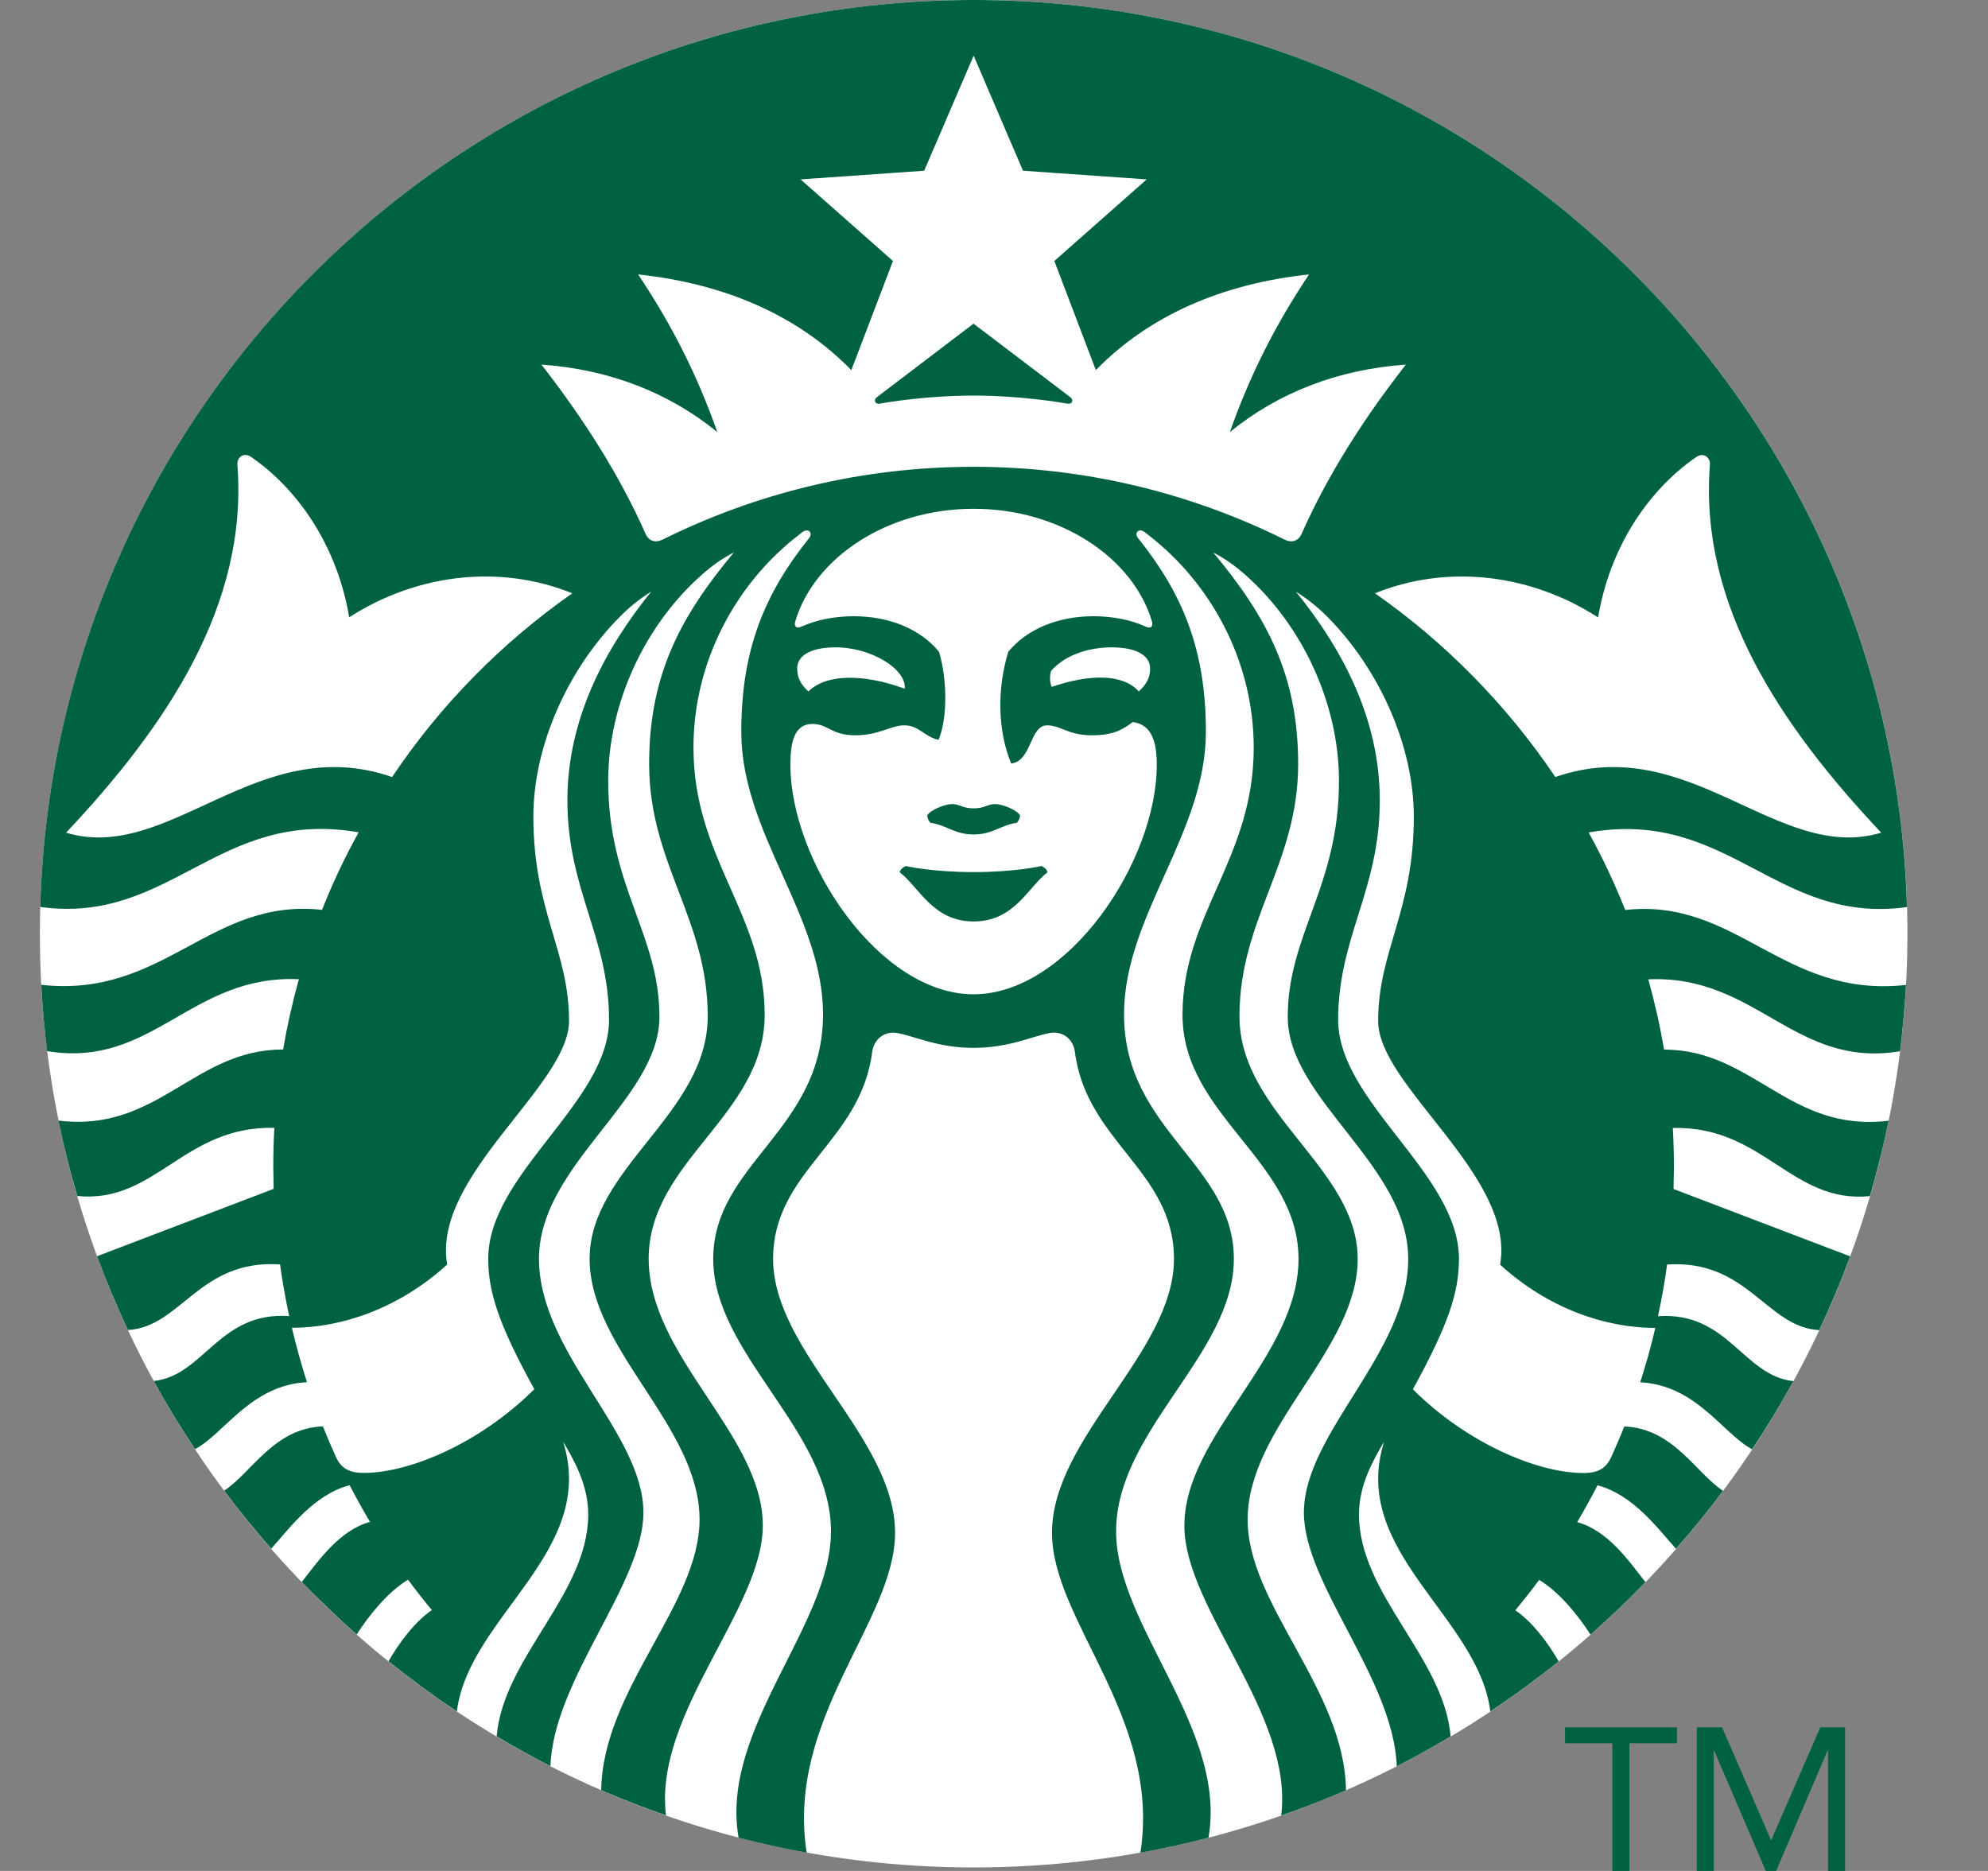 <svg width="17" height="16" viewBox="0 0 17 16" fill="none" xmlns="http://www.w3.org/2000/svg">
<rect x="0" y="0" width="17" height="16" fill="#808080" stroke="none"/>
<g clip-path="url(#clip0_781_306)">
<path d="M8.326 15.97C12.736 15.97 16.311 12.395 16.311 7.985C16.311 3.575 12.736 0 8.326 0C3.916 0 0.341 3.575 0.341 7.985C0.341 12.395 3.916 15.97 8.326 15.97Z" fill="white"/>
<path d="M9.129 3.452C9.059 3.44 8.721 3.383 8.326 3.383C7.93 3.383 7.593 3.439 7.523 3.452C7.483 3.459 7.467 3.42 7.498 3.397C7.525 3.377 8.325 2.768 8.325 2.768L9.153 3.397C9.184 3.42 9.169 3.459 9.129 3.452ZM7.746 7.406C7.746 7.406 7.704 7.421 7.693 7.459C7.861 7.587 7.976 7.88 8.326 7.88C8.675 7.88 8.791 7.587 8.958 7.459C8.947 7.421 8.905 7.406 8.905 7.406C8.905 7.406 8.686 7.458 8.326 7.458C7.965 7.458 7.746 7.406 7.746 7.406ZM8.326 6.913C8.229 6.913 8.207 6.876 8.141 6.876C8.078 6.877 7.956 6.927 7.929 6.973C7.931 6.996 7.939 7.018 7.956 7.036C8.098 7.057 8.162 7.136 8.326 7.136C8.49 7.136 8.554 7.057 8.696 7.036C8.712 7.018 8.721 6.997 8.723 6.973C8.697 6.927 8.574 6.877 8.511 6.876C8.444 6.876 8.423 6.913 8.326 6.913ZM16.299 8.423C16.288 8.614 16.271 8.803 16.248 8.99C15.344 9.14 15.021 8.334 14.095 8.375C14.15 8.571 14.195 8.771 14.23 8.976C14.993 8.975 15.301 9.689 16.151 9.584C16.106 9.802 16.052 10.017 15.99 10.229C15.319 10.295 15.082 9.628 14.305 9.646C14.311 9.757 14.314 9.869 14.314 9.982L14.311 10.168L15.821 10.744C15.742 10.959 15.653 11.169 15.557 11.375C15.103 11.35 14.947 10.768 14.256 10.814C14.236 10.963 14.209 11.111 14.178 11.256C14.777 11.214 14.906 11.766 15.336 11.811C15.227 12.01 15.109 12.205 14.983 12.394C14.729 12.258 14.508 11.847 14.026 11.821C14.075 11.668 14.119 11.514 14.155 11.356C13.727 11.356 13.238 11.189 12.828 10.815C12.961 10.058 11.785 9.287 11.785 8.732C11.785 8.129 12.09 7.796 12.09 6.984C12.09 6.381 11.797 5.727 11.356 5.28C11.27 5.193 11.183 5.123 11.082 5.06C11.488 5.562 11.799 6.157 11.799 6.846C11.799 7.611 11.443 8.015 11.443 8.721C11.443 9.427 12.476 10.038 12.476 10.766C12.476 11.052 12.384 11.332 12.082 11.881C12.546 12.344 13.15 12.597 13.54 12.597C13.666 12.597 13.734 12.558 13.779 12.459C13.818 12.373 13.855 12.286 13.89 12.199C14.309 12.215 14.502 12.597 14.734 12.749C14.607 12.92 14.473 13.085 14.332 13.245C14.177 13.073 13.967 12.783 13.661 12.702C13.606 12.808 13.548 12.914 13.487 13.017C13.751 13.088 13.932 13.354 14.071 13.53C13.921 13.686 13.764 13.835 13.601 13.979C13.499 13.82 13.34 13.619 13.162 13.511C13.097 13.599 13.028 13.686 12.958 13.771C13.109 13.873 13.242 14.057 13.329 14.208C13.141 14.359 12.946 14.502 12.744 14.636C12.645 13.826 11.538 13.27 11.836 12.329C11.738 12.495 11.621 12.702 11.621 12.952C11.621 13.633 12.347 14.173 12.405 14.85C12.254 14.94 12.101 15.025 11.944 15.105C11.918 14.361 11.15 13.547 11.15 12.936C11.15 12.255 12.042 11.57 12.042 10.766C12.042 9.961 11.012 9.403 11.012 8.696C11.012 7.99 11.45 7.584 11.45 6.678C11.45 6.015 11.135 5.344 10.648 4.915C10.562 4.839 10.477 4.778 10.375 4.725C10.834 5.276 11.101 5.776 11.101 6.534C11.101 7.385 10.599 7.858 10.599 8.691C10.599 9.525 11.61 9.989 11.61 10.766C11.61 11.543 10.669 12.198 10.669 12.996C10.669 13.723 11.498 14.448 11.51 15.31C11.329 15.389 11.144 15.461 10.956 15.526C11.062 14.656 10.128 13.758 10.128 13.047C10.128 12.271 11.104 11.603 11.104 10.766C11.104 9.928 10.112 9.539 10.112 8.679C10.112 7.819 10.721 7.344 10.721 6.394C10.721 5.654 10.355 4.988 9.821 4.576L9.788 4.55C9.737 4.513 9.696 4.558 9.732 4.602C10.11 5.074 10.312 5.551 10.312 6.258C10.312 7.126 9.612 7.832 9.612 8.674C9.612 9.667 10.551 9.951 10.551 10.766C10.551 11.581 9.544 12.232 9.544 13.097C9.544 13.9 10.497 14.79 10.334 15.716C10.143 15.765 9.949 15.808 9.752 15.844C9.931 14.691 8.996 13.863 8.996 13.108C8.996 12.292 10.039 11.564 10.039 10.766C10.039 10.013 9.291 9.767 9.192 8.997C9.179 8.892 9.094 8.814 8.978 8.834C8.826 8.861 8.631 8.961 8.325 8.961C8.019 8.961 7.824 8.861 7.672 8.834C7.556 8.815 7.472 8.893 7.458 8.997C7.36 9.767 6.611 10.013 6.611 10.766C6.611 11.564 7.654 12.291 7.654 13.108C7.654 13.863 6.719 14.691 6.898 15.844C6.701 15.808 6.507 15.765 6.316 15.716C6.153 14.79 7.106 13.9 7.106 13.097C7.106 12.232 6.099 11.581 6.099 10.766C6.099 9.951 7.038 9.667 7.038 8.674C7.038 7.832 6.339 7.127 6.339 6.258C6.339 5.551 6.541 5.074 6.919 4.602C6.954 4.558 6.913 4.513 6.862 4.55L6.829 4.576C6.296 4.987 5.93 5.653 5.93 6.393C5.93 7.342 6.539 7.818 6.539 8.678C6.539 9.537 5.547 9.927 5.547 10.765C5.547 11.602 6.523 12.27 6.523 13.046C6.523 13.757 5.589 14.655 5.695 15.525C5.507 15.46 5.322 15.387 5.141 15.309C5.154 14.447 5.982 13.722 5.982 12.995C5.982 12.197 5.042 11.542 5.042 10.765C5.042 9.988 6.052 9.524 6.052 8.69C6.052 7.857 5.551 7.384 5.551 6.533C5.551 5.775 5.816 5.275 6.276 4.724C6.173 4.777 6.089 4.838 6.003 4.914C5.516 5.343 5.201 6.014 5.201 6.677C5.201 7.583 5.639 7.989 5.639 8.695C5.639 9.402 4.609 9.96 4.609 10.765C4.609 11.569 5.502 12.254 5.502 12.935C5.502 13.546 4.733 14.36 4.707 15.104C4.551 15.024 4.397 14.939 4.247 14.849C4.305 14.172 5.03 13.632 5.03 12.951C5.03 12.701 4.913 12.494 4.815 12.328C5.113 13.269 4.006 13.825 3.907 14.636C3.705 14.501 3.51 14.358 3.322 14.207C3.409 14.057 3.542 13.872 3.693 13.769C3.623 13.685 3.555 13.598 3.489 13.509C3.311 13.618 3.152 13.819 3.05 13.978C2.888 13.834 2.731 13.684 2.58 13.529C2.72 13.353 2.9 13.087 3.164 13.015C3.103 12.912 3.045 12.808 2.99 12.701C2.684 12.781 2.474 13.072 2.319 13.244C2.179 13.084 2.044 12.918 1.917 12.748C2.15 12.595 2.342 12.214 2.761 12.198C2.796 12.285 2.833 12.372 2.872 12.458C2.917 12.557 2.985 12.596 3.112 12.596C3.501 12.596 4.105 12.343 4.569 11.88C4.267 11.331 4.175 11.051 4.175 10.765C4.175 10.037 5.208 9.426 5.208 8.72C5.208 8.014 4.852 7.61 4.852 6.845C4.852 6.156 5.164 5.561 5.569 5.059C5.469 5.122 5.381 5.192 5.296 5.279C4.854 5.726 4.561 6.38 4.561 6.983C4.561 7.795 4.866 8.128 4.866 8.731C4.866 9.286 3.691 10.057 3.824 10.814C3.413 11.188 2.924 11.355 2.496 11.355C2.533 11.512 2.576 11.667 2.625 11.82C2.143 11.846 1.922 12.257 1.668 12.393C1.542 12.204 1.424 12.009 1.315 11.81C1.744 11.765 1.874 11.213 2.473 11.255C2.442 11.11 2.415 10.962 2.395 10.813C1.704 10.767 1.548 11.349 1.094 11.374C0.998 11.168 0.909 10.958 0.83 10.743L2.34 10.167L2.337 9.981C2.337 9.868 2.34 9.756 2.346 9.645C1.569 9.627 1.332 10.294 0.661 10.228C0.599 10.016 0.545 9.801 0.5 9.583C1.349 9.688 1.657 8.974 2.421 8.975C2.456 8.77 2.501 8.57 2.556 8.374C1.63 8.333 1.307 9.139 0.403 8.989C0.38 8.802 0.363 8.613 0.353 8.422C1.403 8.539 1.797 7.675 2.754 7.781C2.844 7.552 2.949 7.331 3.067 7.118C1.868 6.908 1.46 7.91 0.344 7.756C0.465 3.452 3.992 0 8.326 0C12.659 0 16.187 3.452 16.307 7.757C15.191 7.912 14.784 6.909 13.585 7.119C13.703 7.332 13.807 7.554 13.898 7.782C14.854 7.676 15.248 8.54 16.299 8.423ZM4.894 5.074C4.306 4.834 3.594 4.889 2.986 5.279C2.892 4.714 2.585 4.211 2.148 3.908C2.088 3.866 2.025 3.906 2.03 3.976C2.123 5.171 1.424 6.209 0.565 7.121C1.45 7.387 2.204 6.247 3.353 6.645C3.764 6.031 4.288 5.498 4.894 5.074ZM8.326 4.351C7.585 4.351 6.964 4.77 6.801 5.312C6.788 5.353 6.806 5.38 6.853 5.359C6.987 5.299 7.138 5.27 7.303 5.27C7.606 5.27 7.872 5.381 8.03 5.574C8.099 5.804 8.105 6.137 8.026 6.327C7.902 6.299 7.857 6.203 7.735 6.203C7.614 6.203 7.52 6.288 7.313 6.288C7.107 6.288 7.083 6.191 6.948 6.191C6.788 6.191 6.759 6.355 6.759 6.54C6.759 7.366 7.518 8.503 8.325 8.503C9.133 8.503 9.892 7.366 9.892 6.54C9.892 6.355 9.854 6.196 9.687 6.175C9.604 6.235 9.528 6.288 9.338 6.288C9.131 6.288 9.074 6.203 8.953 6.203C8.806 6.203 8.821 6.512 8.647 6.529C8.531 6.25 8.525 5.893 8.622 5.574C8.78 5.381 9.046 5.27 9.348 5.27C9.513 5.27 9.666 5.299 9.798 5.359C9.846 5.38 9.862 5.353 9.85 5.312C9.688 4.77 9.067 4.351 8.326 4.351ZM9.506 5.536C9.328 5.536 9.12 5.59 8.989 5.736C8.975 5.776 8.975 5.835 8.994 5.874C9.317 5.764 9.601 5.76 9.738 5.913C9.811 5.847 9.835 5.787 9.835 5.717C9.835 5.61 9.726 5.536 9.506 5.536ZM6.913 5.913C7.069 5.758 7.396 5.764 7.737 5.89C7.752 5.721 7.449 5.536 7.146 5.536C6.926 5.536 6.817 5.61 6.817 5.717C6.817 5.787 6.84 5.847 6.913 5.913ZM12.022 3.118C11.437 3.159 10.928 3.36 10.517 3.695C10.691 3.2 10.913 2.767 11.194 2.347C10.449 2.426 9.826 2.699 9.371 3.165L9.016 2.232L9.806 1.534L8.748 1.46L8.326 0.476L7.903 1.46L6.846 1.534L7.636 2.232L7.28 3.165C6.825 2.699 6.202 2.426 5.457 2.347C5.738 2.767 5.96 3.2 6.134 3.695C5.723 3.36 5.215 3.159 4.63 3.118C4.981 3.569 5.292 4.05 5.522 4.568C5.548 4.626 5.604 4.645 5.665 4.615C6.466 4.217 7.37 3.992 8.325 3.992C9.281 3.992 10.184 4.217 10.986 4.615C11.047 4.645 11.103 4.626 11.129 4.568C11.359 4.05 11.67 3.569 12.022 3.118ZM13.3 6.645C14.447 6.247 15.201 7.387 16.087 7.121C15.228 6.209 14.529 5.172 14.622 3.977C14.627 3.907 14.564 3.867 14.504 3.909C14.067 4.212 13.76 4.714 13.666 5.28C13.058 4.889 12.346 4.834 11.758 5.074C12.364 5.498 12.887 6.031 13.3 6.645Z" fill="#006241"/>
<path d="M14.34 14.908H13.934V16H13.788V14.908H13.383V14.772H14.34V14.908ZM14.51 14.772H14.726L15.144 15.735H15.147L15.566 14.772H15.778V16H15.632V14.97H15.628L15.188 16H15.1L14.658 14.97H14.655V16H14.51V14.772Z" fill="#006241"/>
</g>
<defs>
<clipPath id="clip0_781_306">
<rect width="15.97" height="16" fill="white" transform="translate(0.341)"/>
</clipPath>
</defs>
</svg>
